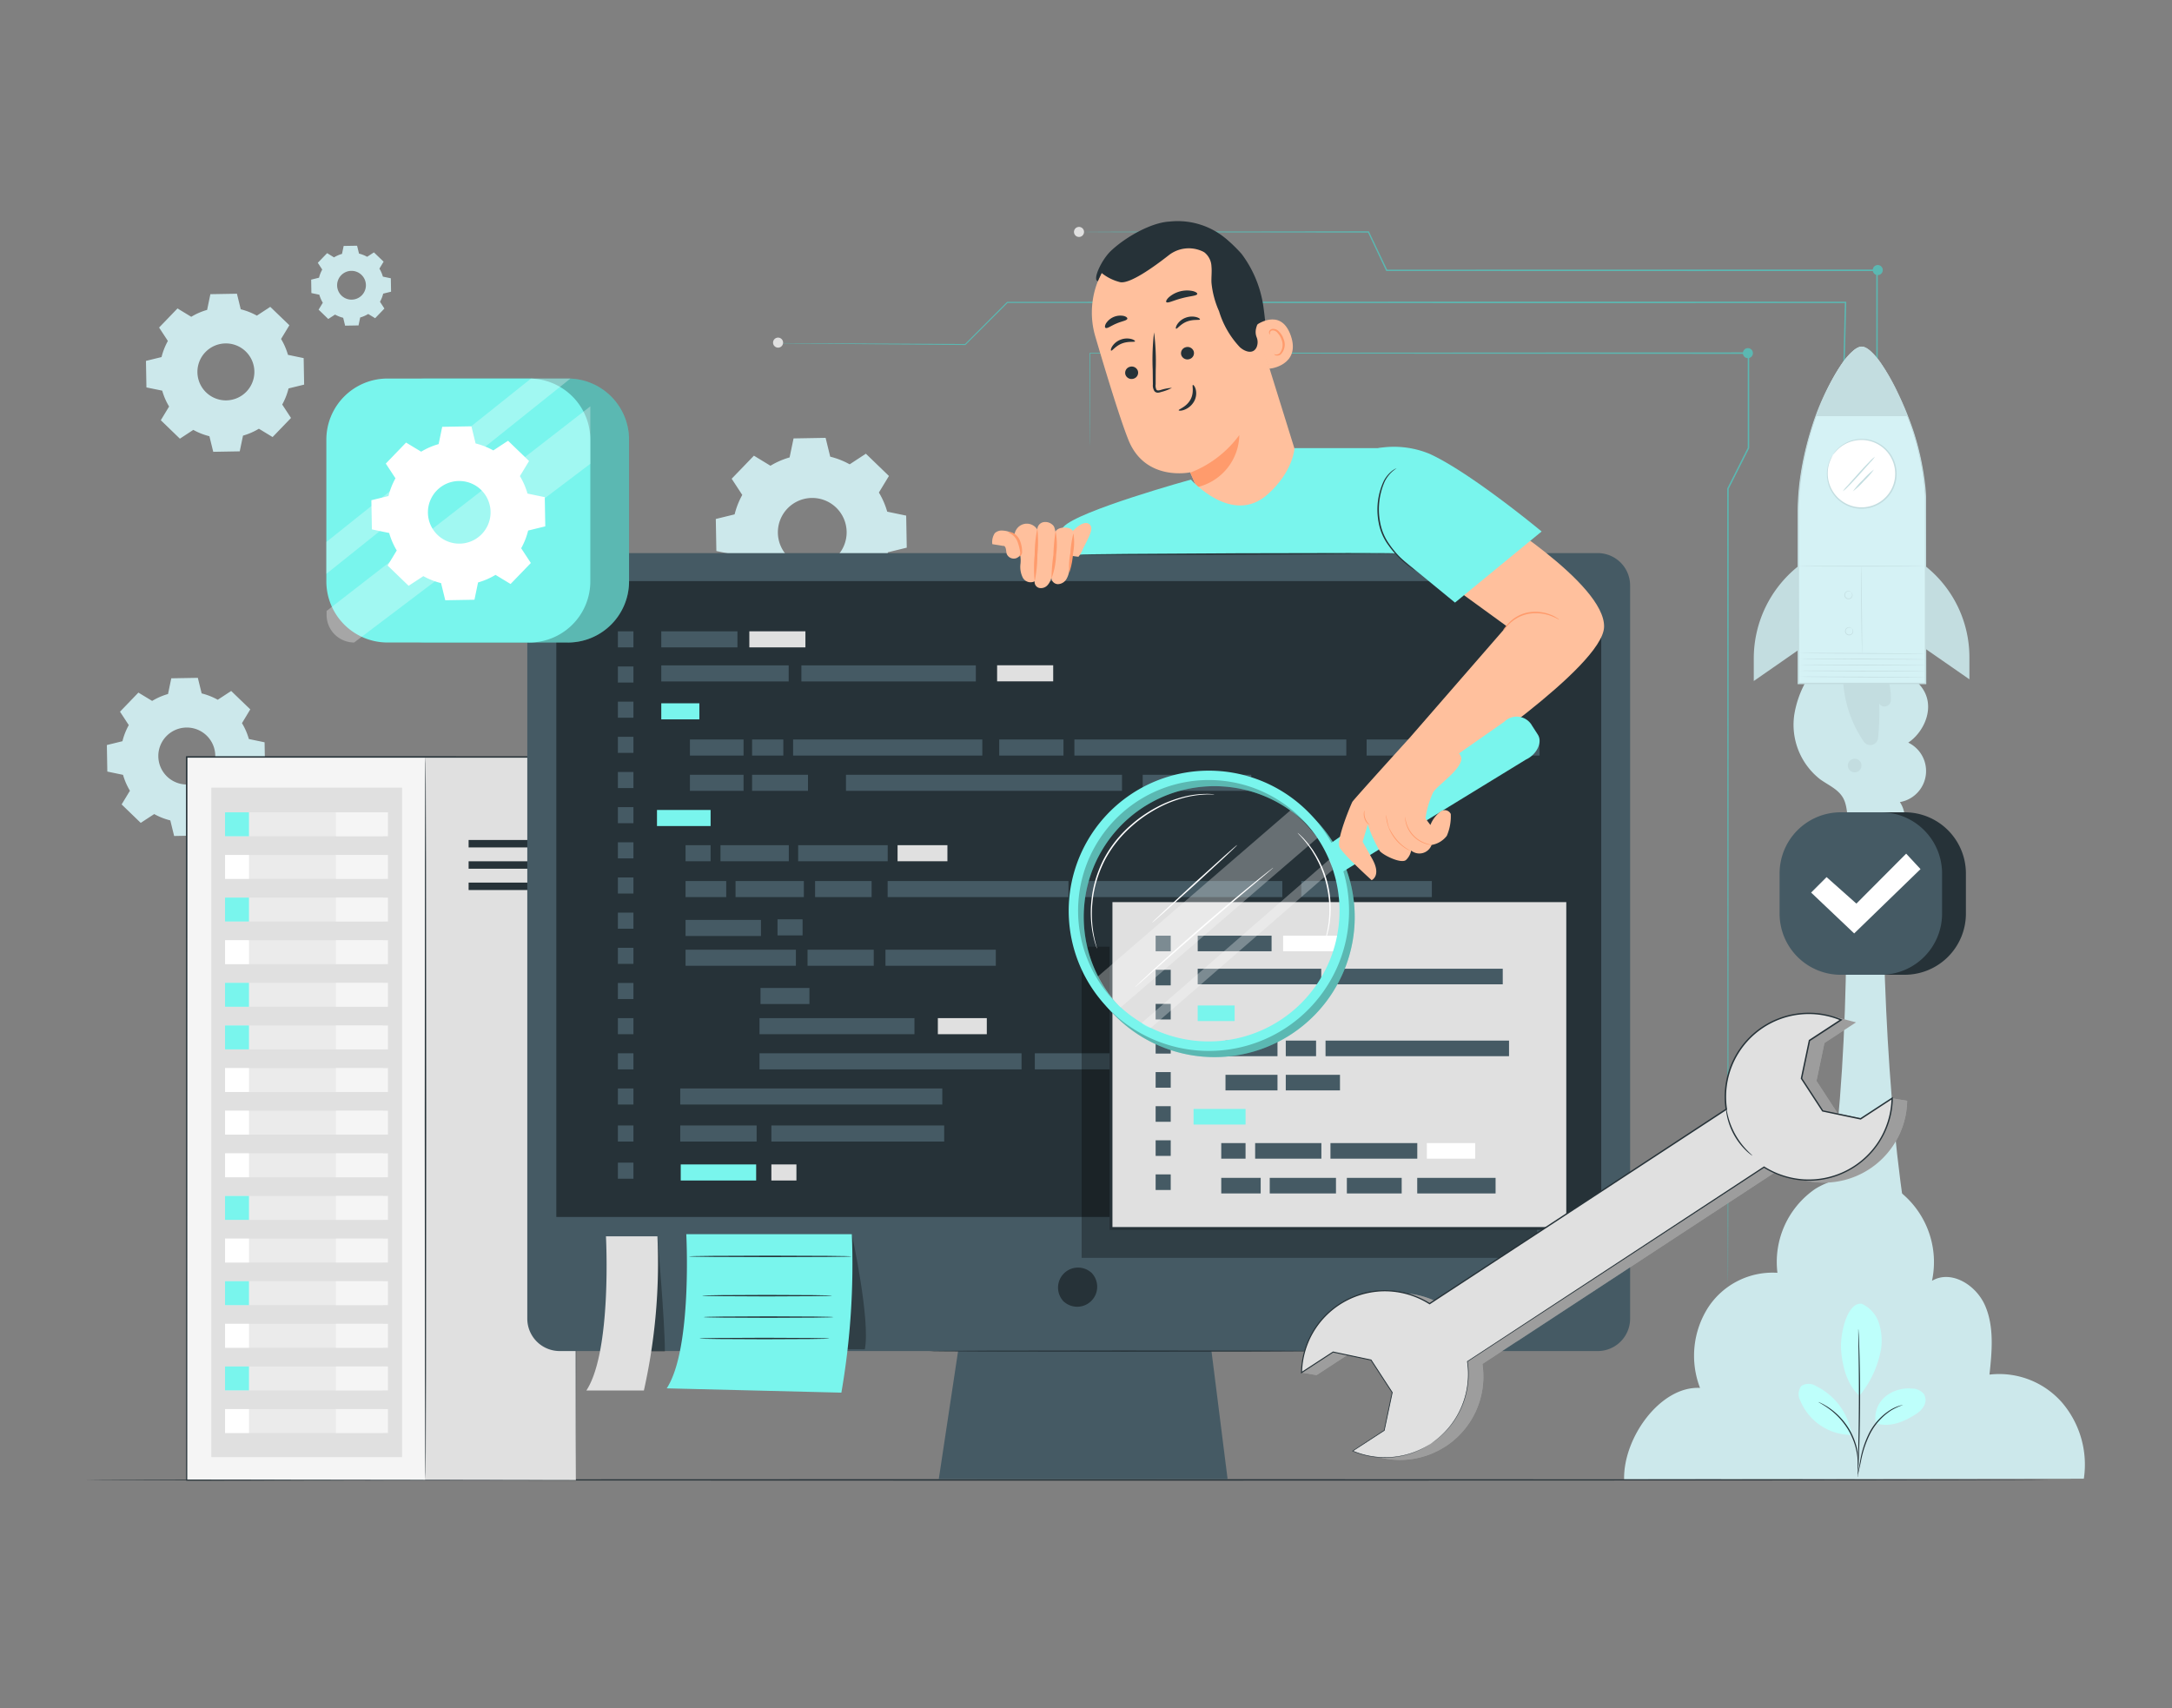 <svg xmlns="http://www.w3.org/2000/svg" xmlns:xlink="http://www.w3.org/1999/xlink" width="295" height="232" viewBox="0 0 295 232">
  <rect x="0" y="0" width="295" height="232" fill="#808080" stroke="none"/>
  <defs>
    <clipPath id="clip-path">
      <rect id="Rectángulo_38211" data-name="Rectángulo 38211" width="271.631" height="171.036" fill="none"/>
    </clipPath>
    <clipPath id="clip-path-3">
      <rect id="Rectángulo_38172" data-name="Rectángulo 38172" width="61.995" height="42.271" fill="none"/>
    </clipPath>
    <clipPath id="clip-path-4">
      <rect id="Rectángulo_38201" data-name="Rectángulo 38201" width="21.748" height="15.637" fill="none"/>
    </clipPath>
    <clipPath id="clip-path-5">
      <rect id="Rectángulo_38202" data-name="Rectángulo 38202" width="2.92" height="15.637" fill="none"/>
    </clipPath>
    <clipPath id="clip-path-6">
      <rect id="Rectángulo_38203" data-name="Rectángulo 38203" width="38.084" height="38.105" fill="none"/>
    </clipPath>
    <clipPath id="clip-path-7">
      <rect id="Rectángulo_38204" data-name="Rectángulo 38204" width="29.817" height="26.77" fill="none"/>
    </clipPath>
    <clipPath id="clip-path-8">
      <rect id="Rectángulo_38205" data-name="Rectángulo 38205" width="25.945" height="22.885" fill="none"/>
    </clipPath>
    <clipPath id="clip-path-9">
      <rect id="Rectángulo_38206" data-name="Rectángulo 38206" width="82.26" height="60.585" fill="none"/>
    </clipPath>
    <clipPath id="clip-path-10">
      <rect id="Rectángulo_38207" data-name="Rectángulo 38207" width="35.854" height="35.854" fill="none"/>
    </clipPath>
    <clipPath id="clip-path-11">
      <rect id="Rectángulo_38208" data-name="Rectángulo 38208" width="33.149" height="26.528" fill="none"/>
    </clipPath>
    <clipPath id="clip-path-12">
      <rect id="Rectángulo_38209" data-name="Rectángulo 38209" width="35.823" height="32.076" fill="none"/>
    </clipPath>
  </defs>
  <g id="Grupo_143608" data-name="Grupo 143608" transform="translate(-969 -2173)">
    <g id="Grupo_143607" data-name="Grupo 143607">
      <g id="Grupo_112885" data-name="Grupo 112885" transform="translate(-1305 11537)">
        <rect id="Rectángulo_38491" data-name="Rectángulo 38491" width="295" height="232" transform="translate(2274 -9364)" fill="none"/>
        <g id="Grupo_112885-2" data-name="Grupo 112885" transform="translate(2285.527 -9333.927)">
          <g id="Grupo_112646" data-name="Grupo 112646" clip-path="url(#clip-path)">
            <g id="Grupo_112645" data-name="Grupo 112645">
              <g id="Grupo_112644" data-name="Grupo 112644" clip-path="url(#clip-path)">
                <path id="Trazado_180573" data-name="Trazado 180573" d="M9.7,76.78a8.8,8.8,0,0,1,2.156-.937l.444-2.134,3.605-.063.519,2.116a8.813,8.813,0,0,1,2.187.861l1.822-1.194,2.594,2.5L21.9,79.8a8.864,8.864,0,0,1,.937,2.156l2.133.444L25.032,86l-2.117.519a8.843,8.843,0,0,1-.86,2.187l1.194,1.822-2.5,2.594-1.863-1.13a8.864,8.864,0,0,1-2.156.937l-.444,2.134-3.6.063-.519-2.117a8.843,8.843,0,0,1-2.187-.86L8.148,93.345,5.554,90.84l1.129-1.862a8.855,8.855,0,0,1-.937-2.157l-2.134-.444-.063-3.605,2.117-.519a8.856,8.856,0,0,1,.86-2.187L5.333,78.244l2.5-2.594Zm1.922,4.8a3.868,3.868,0,1,0,5.469-.1,3.868,3.868,0,0,0-5.469.1" transform="translate(-0.562 -11.652)" fill="#cce8eb"/>
                <path id="Trazado_180574" data-name="Trazado 180574" d="M16.007,14.8a8.8,8.8,0,0,1,2.156-.937l.444-2.134,3.605-.063.519,2.116a8.813,8.813,0,0,1,2.187.861l1.822-1.194,2.594,2.5-1.129,1.863a8.863,8.863,0,0,1,.937,2.156l2.133.444.064,3.6-2.117.519a8.843,8.843,0,0,1-.86,2.187l1.194,1.822-2.5,2.594-1.863-1.13a8.863,8.863,0,0,1-2.156.937l-.444,2.134-3.6.063-.519-2.117a8.843,8.843,0,0,1-2.187-.86l-1.822,1.194-2.594-2.505,1.129-1.862a8.855,8.855,0,0,1-.937-2.157L9.92,24.394l-.064-3.605,2.117-.519a8.856,8.856,0,0,1,.86-2.187L11.64,16.26l2.5-2.594Zm1.922,4.8a3.868,3.868,0,1,0,5.469-.1,3.868,3.868,0,0,0-5.469.1" transform="translate(-1.559 -1.845)" fill="#cce8eb"/>
                <path id="Trazado_180575" data-name="Trazado 180575" d="M109.222,38.712a10.653,10.653,0,0,1,2.6-1.131L112.36,35l4.353-.076.626,2.556a10.666,10.666,0,0,1,2.642,1.039l2.2-1.442,3.132,3.024-1.364,2.249a10.673,10.673,0,0,1,1.131,2.6l2.576.536.077,4.353-2.556.626a10.664,10.664,0,0,1-1.04,2.641l1.442,2.2-3.024,3.132-2.248-1.364a10.694,10.694,0,0,1-2.6,1.131l-.536,2.577-4.353.076-.626-2.556a10.673,10.673,0,0,1-2.641-1.039l-2.2,1.442-3.132-3.024,1.364-2.249a10.659,10.659,0,0,1-1.131-2.6l-2.576-.536-.077-4.353,2.556-.626a10.68,10.68,0,0,1,1.039-2.641l-1.441-2.2,3.023-3.131Zm2.32,5.8a4.67,4.67,0,1,0,6.6-.116,4.67,4.67,0,0,0-6.6.116" transform="translate(-16.106 -5.526)" fill="#cce8eb"/>
                <path id="Trazado_180576" data-name="Trazado 180576" d="M39.614,5.506A4.487,4.487,0,0,1,40.7,5.032l.225-1.078,1.822-.032.263,1.07a4.475,4.475,0,0,1,1.105.435l.921-.6L46.35,6.09l-.571.941a4.471,4.471,0,0,1,.473,1.09l1.079.225.032,1.822-1.07.262a4.468,4.468,0,0,1-.435,1.106l.6.921L45.2,13.768l-.941-.572a4.474,4.474,0,0,1-1.09.474l-.225,1.078-1.822.032-.262-1.07a4.468,4.468,0,0,1-1.106-.435l-.921.6-1.311-1.266.571-.942a4.444,4.444,0,0,1-.473-1.09l-1.078-.224-.032-1.822,1.07-.263a4.447,4.447,0,0,1,.434-1.105l-.6-.922,1.266-1.311Zm.971,2.428a1.955,1.955,0,1,0,2.764-.049,1.955,1.955,0,0,0-2.764.049" transform="translate(-5.776 -0.621)" fill="#cce8eb"/>
                <path id="Trazado_180577" data-name="Trazado 180577" d="M268.879,21.128a.681.681,0,1,1-.682-.682.682.682,0,0,1,.682.682" transform="translate(-42.326 -3.235)" fill="#5bb8b2" fill-rule="evenodd"/>
                <path id="Trazado_180578" data-name="Trazado 180578" d="M289.833,7.723a.682.682,0,1,1-.683-.682.683.683,0,0,1,.683.682" transform="translate(-45.641 -1.114)" fill="#5bb8b2" fill-rule="evenodd"/>
                <path id="Trazado_180579" data-name="Trazado 180579" d="M248.817,147.7s-.007-.187-.01-.551-.005-.909-.01-1.619c0-1.426-.01-3.525-.019-6.232-.008-5.421-.018-13.272-.031-23.006-.008-19.476-.019-46.487-.032-76.643v-.024l.011-.022c.883-1.754,1.832-3.637,2.787-5.532l-.011.045V21.237l.1.1-89.436-.056.046-.046c-.01,4.139-.017,7.316-.022,9.462-.006,1.069-.009,1.881-.012,2.429s-.013.822-.013.822-.008-.277-.012-.822-.007-1.359-.012-2.429c-.005-2.146-.013-5.323-.023-9.462v-.045h.046l89.436-.056h.1v.1c0,4.062,0,8.25,0,12.493v.408l-.011.022-2.787,5.532.011-.046c-.013,30.157-.024,57.167-.032,76.643-.013,9.734-.024,17.585-.031,23.006-.008,2.706-.014,4.806-.019,6.232,0,.71-.008,1.251-.01,1.619s-.01.551-.01.551" transform="translate(-25.651 -3.344)" fill="#5bb8b2"/>
                <path id="Trazado_180580" data-name="Trazado 180580" d="M266.238,67.145s-.011-.2-.02-.586-.021-.966-.036-1.715c-.027-1.51-.066-3.725-.116-6.563-.091-5.687-.221-13.868-.38-23.867V34.4l.005-.014q1.495-3.975,3.139-8.351l-.006.03c0-5.848-.007-12.325-.01-19.168l.1.1L243.828,7l-41.513-.013h-.057l-.024-.051q-1.27-2.684-2.466-5.215l.077.049-28.053-.036-7.82-.024L161.916,1.7c-.465,0-.7-.013-.7-.013s.24-.009.7-.013l2.056-.013,7.82-.024L199.845,1.6h.054l.023.049L202.4,6.858l-.081-.051,41.513-.013,25.083,0h.1v.1c0,6.844-.008,13.32-.011,19.168v.016l-.005.015-3.152,8.346.005-.029c.13,10,.236,18.181.31,23.867.031,2.838.056,5.053.073,6.563.005.75.01,1.324.013,1.716s0,.586,0,.586" transform="translate(-25.507 -0.253)" fill="#5bb8b2"/>
                <path id="Trazado_180581" data-name="Trazado 180581" d="M253.448,73.321s-.013-.22-.025-.649-.029-1.07-.052-1.9c-.04-1.675-.1-4.135-.177-7.294-.144-6.327-.352-15.449-.606-26.647v-.017l.006-.015c1.166-2.729,2.4-5.618,3.685-8.63l-.007.031c.114-4.716.239-9.816.37-15.16l.093.1-43.389.009-70.45-.027.053-.022-5.727,5.717-.02.019h-.028l-19.053-.165-5.094-.054-1.314-.019c-.3-.005-.446-.013-.446-.013s.151-.005.446-.006h1.315l5.094.019,19.053.1-.048.019,5.717-5.727.022-.022h.031l70.45-.027,43.389.009h.1l0,.1c-.136,5.344-.266,10.444-.386,15.16v.016l-.007.015-3.7,8.624.007-.032c.226,11.2.41,20.321.537,26.648.059,3.16.105,5.621.136,7.3.013.833.023,1.47.029,1.9s0,.65,0,.65" transform="translate(-17.604 -2.047)" fill="#5bb8b2"/>
                <path id="Trazado_180582" data-name="Trazado 180582" d="M112.4,19.431a.681.681,0,1,1-.682-.682.682.682,0,0,1,.682.682" transform="translate(-17.568 -2.966)" fill="#e0e0e0" fill-rule="evenodd"/>
                <path id="Trazado_180583" data-name="Trazado 180583" d="M160.955,1.571a.682.682,0,1,1-.682-.682.682.682,0,0,1,.682.682" transform="translate(-25.25 -0.141)" fill="#e0e0e0" fill-rule="evenodd"/>
                <path id="Trazado_180584" data-name="Trazado 180584" d="M292.952,159H278.71c4.17-14.176,5.119-40.766,4.419-58.352h5.239c-.275,17.543.992,43.978,4.583,58.352" transform="translate(-44.097 -15.924)" fill="#cce8eb"/>
                <path id="Trazado_180585" data-name="Trazado 180585" d="M307.728,184.72a11.347,11.347,0,0,0-9.752-3.681c.339-3.142.653-6.47-.582-9.342s-4.637-4.922-7.224-3.4a12.181,12.181,0,0,0-4.079-11.863,10.349,10.349,0,0,0-11.789-.61,12.033,12.033,0,0,0-5.126,11.388,10.457,10.457,0,0,0-9.369,4.645,12.181,12.181,0,0,0-1.144,10.991c-5.333-.285-10.416,6.691-10.311,12.41l62.44-.077a12.979,12.979,0,0,0-3.062-10.462" transform="translate(-39.293 -24.408)" fill="#cce8eb"/>
                <path id="Trazado_180586" data-name="Trazado 180586" d="M280.625,69.619l12.021,4.142c2.654,2.726.872,6.568-1.37,8.047a4.283,4.283,0,0,1-1.138,8.077,3.832,3.832,0,1,1-6.759,3.506c-.507-1.326-.267-2.893-.982-4.119-.672-1.15-2-1.7-3.084-2.477a9.4,9.4,0,0,1-3.521-8.765,13.736,13.736,0,0,1,4.834-8.411" transform="translate(-43.623 -11.015)" fill="#cce8eb"/>
                <path id="Trazado_180587" data-name="Trazado 180587" d="M289.514,72.518a9.616,9.616,0,0,1,.652,3.727.863.863,0,0,1-1.57.467l-.013-.018a35.819,35.819,0,0,1-.153,4.665,1.064,1.064,0,0,1-1.936.5,16.276,16.276,0,0,1-2.727-11.118Z" transform="translate(-44.878 -11.193)" fill="#c3dde0"/>
                <path id="Trazado_180588" data-name="Trazado 180588" d="M275.317,55.635l-.065.051a16.016,16.016,0,0,0-5.978,12.495l0,3.046,6.046-4.2Z" transform="translate(-42.604 -8.802)" fill="#c3dde0"/>
                <path id="Trazado_180589" data-name="Trazado 180589" d="M296.971,55.625l.065.051a15.8,15.8,0,0,1,5.906,12.319l0,3-5.967-4.142Z" transform="translate(-46.986 -8.801)" fill="#c3dde0"/>
                <path id="Trazado_180590" data-name="Trazado 180590" d="M285.075,20.208c1.367,0,3.882,3.534,6.22,9.436a35.172,35.172,0,0,1,2.425,10.89l.011,25.41-6.7,0-3.881,0-6.7,0-.01-23.058a35.373,35.373,0,0,1,.63-6.715,42.224,42.224,0,0,1,1.784-6.529c2.19-5.932,4.844-9.44,6.212-9.441" transform="translate(-43.739 -3.197)" fill="#d5f2f5"/>
                <line id="Línea_165" data-name="Línea 165" x1="17.098" y1="0.093" transform="translate(232.893 58.628)" fill="#d5f2f5"/>
                <path id="Trazado_180591" data-name="Trazado 180591" d="M276.667,69.644c0,.025,3.828.066,8.548.092s8.549.025,8.55,0-3.827-.067-8.549-.092-8.549-.026-8.549,0" transform="translate(-43.774 -11.016)" fill="#c3dde0"/>
                <line id="Línea_166" data-name="Línea 166" x1="17.098" y1="0.093" transform="translate(232.97 59.398)" fill="#d5f2f5"/>
                <path id="Trazado_180592" data-name="Trazado 180592" d="M276.758,70.559c0,.025,3.828.066,8.548.092s8.549.025,8.55,0-3.827-.066-8.549-.092-8.549-.026-8.549,0" transform="translate(-43.788 -11.161)" fill="#c3dde0"/>
                <line id="Línea_167" data-name="Línea 167" x1="17.098" y1="0.093" transform="translate(232.956 60.211)" fill="#d5f2f5"/>
                <path id="Trazado_180593" data-name="Trazado 180593" d="M276.742,71.525c0,.025,3.828.066,8.548.092s8.55.025,8.55,0-3.827-.067-8.549-.092-8.549-.026-8.549,0" transform="translate(-43.786 -11.314)" fill="#c3dde0"/>
                <line id="Línea_168" data-name="Línea 168" x1="17.098" y1="0.093" transform="translate(232.943 61.023)" fill="#d5f2f5"/>
                <path id="Trazado_180594" data-name="Trazado 180594" d="M276.727,72.49c0,.025,3.828.066,8.548.092s8.549.025,8.55,0-3.827-.066-8.549-.092-8.549-.026-8.549,0" transform="translate(-43.783 -11.466)" fill="#c3dde0"/>
                <line id="Línea_169" data-name="Línea 169" x1="17.098" y1="0.093" transform="translate(232.93 61.836)" fill="#d5f2f5"/>
                <path id="Trazado_180595" data-name="Trazado 180595" d="M276.711,73.456c0,.025,3.828.066,8.548.092s8.549.025,8.55,0-3.827-.067-8.549-.092-8.549-.026-8.549,0" transform="translate(-43.781 -11.619)" fill="#c3dde0"/>
                <path id="Trazado_180596" data-name="Trazado 180596" d="M286.66,55.652a.593.593,0,0,0-.019.12c-.013.078-.013.194-.021.343-.011.3-.019.733-.022,1.268-.008,1.069,0,2.546.014,4.177s.041,3.109.063,4.178c.013.526.024.956.032,1.266.005.141.01.256.013.343a.585.585,0,0,0,.011.12.727.727,0,0,0,.007-.12c0-.088,0-.2,0-.345,0-.309,0-.739,0-1.265-.009-1.078-.022-2.551-.036-4.178s-.03-3.1-.041-4.176c0-.528-.005-.956-.007-1.266,0-.149,0-.267,0-.343a.615.615,0,0,0,0-.121" transform="translate(-45.345 -8.805)" fill="#c3dde0"/>
                <path id="Trazado_180597" data-name="Trazado 180597" d="M276.453,55.627c0,.025,3.833.046,8.562.048s8.563-.018,8.563-.043-3.833-.046-8.563-.048-8.562.018-8.562.043" transform="translate(-43.74 -8.794)" fill="#c3dde0"/>
                <path id="Trazado_180598" data-name="Trazado 180598" d="M284.87,65.587s-.029-.04-.105-.075a.545.545,0,0,0-.354-.026.518.518,0,0,0-.381.359.556.556,0,0,0,.826.645.519.519,0,0,0,.256-.458A.548.548,0,0,0,285,65.7c-.053-.067-.1-.088-.1-.084s.029.036.07.1a.556.556,0,0,1,.076.316.459.459,0,0,1-.233.387.477.477,0,0,1-.7-.55.459.459,0,0,1,.319-.321.561.561,0,0,1,.324,0c.076.023.114.049.118.042" transform="translate(-44.935 -10.358)" fill="#c3dde0"/>
                <path id="Trazado_180599" data-name="Trazado 180599" d="M284.759,59.752s-.029-.04-.105-.075a.545.545,0,0,0-.354-.026.518.518,0,0,0-.381.359.556.556,0,0,0,.826.645A.519.519,0,0,0,285,60.2a.548.548,0,0,0-.111-.337c-.053-.066-.1-.088-.1-.084s.029.036.07.1a.557.557,0,0,1,.076.316.459.459,0,0,1-.233.387.477.477,0,0,1-.7-.55.459.459,0,0,1,.319-.321.561.561,0,0,1,.324,0c.076.023.114.049.118.042" transform="translate(-44.917 -9.435)" fill="#c3dde0"/>
                <path id="Trazado_180600" data-name="Trazado 180600" d="M285.884,86.849a.925.925,0,1,1-.059-.035" transform="translate(-45.009 -13.72)" fill="#c3dde0"/>
                <path id="Trazado_180601" data-name="Trazado 180601" d="M281.906,37.26a4.663,4.663,0,1,0,6.464-1.3,4.664,4.664,0,0,0-6.464,1.3" transform="translate(-44.479 -5.566)" fill="#fff"/>
                <path id="Trazado_180602" data-name="Trazado 180602" d="M281.9,37.247a8.959,8.959,0,0,1,.778-.838,4.642,4.642,0,0,1,2.812-1.159,4.58,4.58,0,0,1,3.966,1.863,4.579,4.579,0,0,1,.883,2.5,4.548,4.548,0,0,1-2.984,4.494,4.589,4.589,0,0,1-2.647.157,4.618,4.618,0,0,1-3.279-5.974,9.141,9.141,0,0,1,.471-1.042,1.6,1.6,0,0,0-.169.246,2.065,2.065,0,0,0-.178.316,3.235,3.235,0,0,0-.2.455,4.7,4.7,0,0,0,1.12,4.963,4.749,4.749,0,0,0,2.189,1.218,4.74,4.74,0,0,0,2.759-.152,4.728,4.728,0,0,0,3.114-4.69A4.745,4.745,0,0,0,289.6,37a4.752,4.752,0,0,0-1.971-1.544,4.7,4.7,0,0,0-5.009.892,3.364,3.364,0,0,0-.342.359,2.1,2.1,0,0,0-.222.286,1.629,1.629,0,0,0-.161.252" transform="translate(-44.469 -5.553)" fill="#c3dde0"/>
                <path id="Trazado_180603" data-name="Trazado 180603" d="M285.529,20.208c1.367,0,3.882,3.534,6.22,9.436l-12.431.006c2.19-5.932,4.844-9.44,6.212-9.441" transform="translate(-44.193 -3.197)" fill="#c3dde0"/>
                <path id="Trazado_180604" data-name="Trazado 180604" d="M285.058,20.208s-.081.006-.241.028a2.185,2.185,0,0,0-.641.306,8.381,8.381,0,0,0-1.852,2.012,34.3,34.3,0,0,0-4.253,9.208,41.865,41.865,0,0,0-1.477,6.936,35.827,35.827,0,0,0-.245,3.969q0,2.052,0,4.229c0,5.8,0,12.226,0,19.055v.1h.1l8.635,0,8.637,0h.1v-.1c-.007-6.832-.014-13.26-.02-19.06q0-2.174-.007-4.227,0-1.027,0-2.019c-.015-.668-.082-1.317-.156-1.954a37.492,37.492,0,0,0-1.523-6.926,45.408,45.408,0,0,0-2.195-5.379,28.923,28.923,0,0,0-2.152-3.791,8.593,8.593,0,0,0-1.823-2.038,3.663,3.663,0,0,0-.357-.21,2.047,2.047,0,0,0-.28-.1c-.16-.022-.241-.028-.241-.028s.081.019.236.045a2.372,2.372,0,0,1,.274.111,4.07,4.07,0,0,1,.347.214,8.808,8.808,0,0,1,1.786,2.048,29.622,29.622,0,0,1,2.117,3.8,45.954,45.954,0,0,1,2.162,5.377,37.52,37.52,0,0,1,1.493,6.9c.072.631.136,1.282.149,1.937s0,1.336,0,2.019q0,2.052,0,4.227c0,5.8,0,12.228,0,19.058l.1-.1-8.637,0-8.635.005.1.1c-.007-6.829-.014-13.255-.02-19.055q0-2.174-.005-4.227a35.813,35.813,0,0,1,.233-3.953A42.151,42.151,0,0,1,278.2,31.8a34.8,34.8,0,0,1,4.185-9.2,8.508,8.508,0,0,1,1.815-2.022,2.254,2.254,0,0,1,.623-.32c.156-.027.237-.045.237-.045" transform="translate(-43.722 -3.197)" fill="#c3dde0"/>
                <path id="Trazado_180605" data-name="Trazado 180605" d="M283.64,42.663a3.843,3.843,0,0,0,.7-.624c.413-.408.96-.993,1.552-1.651L287.4,38.7a4.931,4.931,0,0,0,.6-.722,3.841,3.841,0,0,0-.7.624c-.413.408-.96.994-1.552,1.651l-1.506,1.688a4.933,4.933,0,0,0-.6.722" transform="translate(-44.877 -6.009)" fill="#c3dde0"/>
                <path id="Trazado_180606" data-name="Trazado 180606" d="M285.269,42.995a10.45,10.45,0,0,0,1.5-1.409,10.487,10.487,0,0,0,1.354-1.55,10.533,10.533,0,0,0-1.5,1.409,10.528,10.528,0,0,0-1.353,1.55" transform="translate(-45.134 -6.334)" fill="#c3dde0"/>
                <path id="Trazado_180607" data-name="Trazado 180607" d="M266.831,203.043c0,.056-59.737.1-133.41.1-73.7,0-133.422-.045-133.422-.1s59.724-.1,133.422-.1c73.673,0,133.41.045,133.41.1" transform="translate(0 -32.109)" fill="#263238"/>
                <path id="Trazado_180608" data-name="Trazado 180608" d="M291.044,117.411h-5.453a8.308,8.308,0,0,1-8.308-8.308v-5.453a8.308,8.308,0,0,1,8.308-8.308h5.453a8.308,8.308,0,0,1,8.308,8.308V109.1a8.308,8.308,0,0,1-8.308,8.308" transform="translate(-43.871 -15.085)" fill="#263238"/>
                <path id="Trazado_180609" data-name="Trazado 180609" d="M287.2,117.411h-5.453a8.308,8.308,0,0,1-8.308-8.308v-5.453a8.308,8.308,0,0,1,8.308-8.308H287.2a8.308,8.308,0,0,1,8.308,8.308V109.1a8.308,8.308,0,0,1-8.308,8.308" transform="translate(-43.263 -15.085)" fill="#455a64"/>
                <path id="Trazado_180610" data-name="Trazado 180610" d="M278.526,107.3l2.1-2.1,4.049,3.6,6.761-6.786,1.949,2.1-9.01,8.736Z" transform="translate(-44.068 -16.141)" fill="#fff"/>
                <path id="Trazado_180611" data-name="Trazado 180611" d="M286.211,174.661a4.406,4.406,0,0,1,2.283,2.586,7.781,7.781,0,0,1,.3,3.5,13.733,13.733,0,0,1-2.939,6.384c-1.914-1.671-2.354-4.584-2.485-6.077-.206-2.359.853-6.747,2.838-6.4" transform="translate(-44.831 -27.631)" fill="#befffb"/>
                <path id="Trazado_180612" data-name="Trazado 180612" d="M288.956,193.046a3.759,3.759,0,0,1,1.214-3.573,4.993,4.993,0,0,1,3.681-1.15,2.105,2.105,0,0,1,1.615.726,1.608,1.608,0,0,1,.025,1.629,3.267,3.267,0,0,1-1.206,1.188c-1.658,1.04-3.454,1.743-5.329,1.18" transform="translate(-45.704 -29.794)" fill="#befffb"/>
                <path id="Trazado_180613" data-name="Trazado 180613" d="M286.055,200.437a2.673,2.673,0,0,1,.068-.466c.061-.328.138-.753.231-1.263a13.175,13.175,0,0,1,1.3-4.032,8.07,8.07,0,0,1,2.893-3.075,5.5,5.5,0,0,1,1.18-.522,3.251,3.251,0,0,1,.34-.087.375.375,0,0,1,.121-.017,8.592,8.592,0,0,0-1.581.726,8.328,8.328,0,0,0-2.809,3.056,14.207,14.207,0,0,0-1.333,3.975c-.115.529-.21.958-.283,1.253a2.52,2.52,0,0,1-.131.453" transform="translate(-45.259 -30.216)" fill="#263238"/>
                <path id="Trazado_180614" data-name="Trazado 180614" d="M286.123,178.719a.957.957,0,0,1,.024.2c.008.152.02.346.035.586.027.509.057,1.246.087,2.156.059,1.821.105,4.339.093,7.119s-.081,5.3-.156,7.119c-.037.911-.073,1.647-.1,2.156-.017.24-.029.434-.04.585a.911.911,0,0,1-.025.2.984.984,0,0,1-.008-.2c0-.151.005-.346.008-.586.013-.531.03-1.263.052-2.157.045-1.821.094-4.336.107-7.116s-.016-5.295-.045-7.116c-.014-.894-.026-1.626-.035-2.157,0-.24,0-.434,0-.586a.937.937,0,0,1,.01-.206" transform="translate(-45.255 -28.277)" fill="#263238"/>
                <path id="Trazado_180615" data-name="Trazado 180615" d="M283.69,194.312a8.791,8.791,0,0,0-4.8-6.44,1.856,1.856,0,0,0-2-.03,1.821,1.821,0,0,0-.151,1.993,7.51,7.51,0,0,0,6.906,4.663" transform="translate(-43.751 -29.675)" fill="#befffb"/>
                <path id="Trazado_180616" data-name="Trazado 180616" d="M279.7,190.493a2.268,2.268,0,0,1,.406.177,4.344,4.344,0,0,1,.46.245c.172.108.38.212.584.366a7.847,7.847,0,0,1,.668.5,8.73,8.73,0,0,1,.711.646,9.769,9.769,0,0,1,1.352,1.737,9.563,9.563,0,0,1,.89,2.014,8.222,8.222,0,0,1,.226.934,7.107,7.107,0,0,1,.114.829,6.455,6.455,0,0,1,.032.689,4.071,4.071,0,0,1-.015.519,2.21,2.21,0,0,1-.05.441c-.037,0,.028-.632-.083-1.637a7.663,7.663,0,0,0-.134-.815,8.612,8.612,0,0,0-.236-.917,10.01,10.01,0,0,0-.886-1.973,10.179,10.179,0,0,0-1.319-1.716,9.27,9.27,0,0,0-.69-.647c-.22-.2-.445-.36-.647-.513-.822-.589-1.4-.852-1.382-.884" transform="translate(-44.254 -30.139)" fill="#263238"/>
                <rect id="Rectángulo_38059" data-name="Rectángulo 38059" width="40.96" height="98.223" transform="translate(25.732 72.735)" fill="#e0e0e0"/>
                <rect id="Rectángulo_38060" data-name="Rectángulo 38060" width="32.381" height="98.223" transform="translate(13.831 72.735)" fill="#f5f5f5"/>
                <path id="Trazado_180617" data-name="Trazado 180617" d="M54.937,184.536c-.056,0-.1-22-.1-49.127s.045-49.132.1-49.132.1,21.993.1,49.132-.045,49.127-.1,49.127" transform="translate(-8.676 -13.651)" fill="#263238"/>
                <rect id="Rectángulo_38061" data-name="Rectángulo 38061" width="9.81" height="1.01" transform="translate(52.12 84.018)" fill="#263238"/>
                <rect id="Rectángulo_38062" data-name="Rectángulo 38062" width="9.81" height="1.01" transform="translate(52.12 86.911)" fill="#263238"/>
                <rect id="Rectángulo_38063" data-name="Rectángulo 38063" width="9.81" height="1.01" transform="translate(52.12 89.805)" fill="#263238"/>
                <rect id="Rectángulo_38064" data-name="Rectángulo 38064" width="25.907" height="90.928" transform="translate(17.177 76.912)" fill="#e0e0e0"/>
                <rect id="Rectángulo_38065" data-name="Rectángulo 38065" width="21.461" height="3.25" transform="translate(19.039 80.261)" fill="#ebebeb"/>
                <rect id="Rectángulo_38066" data-name="Rectángulo 38066" width="3.25" height="3.25" transform="translate(19.039 80.261)" fill="#79f5ed"/>
                <rect id="Rectángulo_38067" data-name="Rectángulo 38067" width="7.067" height="3.25" transform="translate(34.099 80.261)" fill="#f5f5f5"/>
                <rect id="Rectángulo_38068" data-name="Rectángulo 38068" width="21.461" height="3.25" transform="translate(19.039 86.049)" fill="#ebebeb"/>
                <rect id="Rectángulo_38069" data-name="Rectángulo 38069" width="3.25" height="3.25" transform="translate(19.039 86.049)" fill="#fff"/>
                <rect id="Rectángulo_38070" data-name="Rectángulo 38070" width="7.067" height="3.25" transform="translate(34.099 86.049)" fill="#f5f5f5"/>
                <rect id="Rectángulo_38071" data-name="Rectángulo 38071" width="21.461" height="3.25" transform="translate(19.039 91.839)" fill="#ebebeb"/>
                <rect id="Rectángulo_38072" data-name="Rectángulo 38072" width="3.25" height="3.25" transform="translate(19.039 91.839)" fill="#79f5ed"/>
                <rect id="Rectángulo_38073" data-name="Rectángulo 38073" width="7.067" height="3.25" transform="translate(34.099 91.839)" fill="#f5f5f5"/>
                <rect id="Rectángulo_38074" data-name="Rectángulo 38074" width="21.461" height="3.25" transform="translate(19.039 97.629)" fill="#ebebeb"/>
                <rect id="Rectángulo_38075" data-name="Rectángulo 38075" width="3.25" height="3.25" transform="translate(19.039 97.629)" fill="#fff"/>
                <rect id="Rectángulo_38076" data-name="Rectángulo 38076" width="7.067" height="3.25" transform="translate(34.099 97.629)" fill="#f5f5f5"/>
                <rect id="Rectángulo_38077" data-name="Rectángulo 38077" width="21.461" height="3.25" transform="translate(19.039 103.419)" fill="#ebebeb"/>
                <rect id="Rectángulo_38078" data-name="Rectángulo 38078" width="3.25" height="3.25" transform="translate(19.039 103.419)" fill="#79f5ed"/>
                <rect id="Rectángulo_38079" data-name="Rectángulo 38079" width="7.067" height="3.25" transform="translate(34.099 103.419)" fill="#f5f5f5"/>
                <rect id="Rectángulo_38080" data-name="Rectángulo 38080" width="21.461" height="3.25" transform="translate(19.039 109.208)" fill="#ebebeb"/>
                <rect id="Rectángulo_38081" data-name="Rectángulo 38081" width="3.25" height="3.25" transform="translate(19.039 109.208)" fill="#79f5ed"/>
                <rect id="Rectángulo_38082" data-name="Rectángulo 38082" width="7.067" height="3.25" transform="translate(34.099 109.208)" fill="#f5f5f5"/>
                <rect id="Rectángulo_38083" data-name="Rectángulo 38083" width="21.461" height="3.25" transform="translate(19.039 114.997)" fill="#ebebeb"/>
                <rect id="Rectángulo_38084" data-name="Rectángulo 38084" width="3.25" height="3.25" transform="translate(19.039 114.997)" fill="#fff"/>
                <rect id="Rectángulo_38085" data-name="Rectángulo 38085" width="7.067" height="3.25" transform="translate(34.099 114.997)" fill="#f5f5f5"/>
                <rect id="Rectángulo_38086" data-name="Rectángulo 38086" width="21.461" height="3.25" transform="translate(19.039 120.787)" fill="#ebebeb"/>
                <rect id="Rectángulo_38087" data-name="Rectángulo 38087" width="3.25" height="3.25" transform="translate(19.039 120.787)" fill="#fff"/>
                <rect id="Rectángulo_38088" data-name="Rectángulo 38088" width="7.067" height="3.25" transform="translate(34.099 120.787)" fill="#f5f5f5"/>
                <rect id="Rectángulo_38089" data-name="Rectángulo 38089" width="21.461" height="3.25" transform="translate(19.039 126.577)" fill="#ebebeb"/>
                <rect id="Rectángulo_38090" data-name="Rectángulo 38090" width="3.25" height="3.25" transform="translate(19.039 126.577)" fill="#fff"/>
                <rect id="Rectángulo_38091" data-name="Rectángulo 38091" width="7.067" height="3.25" transform="translate(34.099 126.577)" fill="#f5f5f5"/>
                <rect id="Rectángulo_38092" data-name="Rectángulo 38092" width="21.461" height="3.25" transform="translate(19.039 132.367)" fill="#ebebeb"/>
                <rect id="Rectángulo_38093" data-name="Rectángulo 38093" width="3.25" height="3.25" transform="translate(19.039 132.367)" fill="#79f5ed"/>
                <rect id="Rectángulo_38094" data-name="Rectángulo 38094" width="7.067" height="3.25" transform="translate(34.099 132.367)" fill="#f5f5f5"/>
                <rect id="Rectángulo_38095" data-name="Rectángulo 38095" width="21.461" height="3.25" transform="translate(19.039 138.156)" fill="#ebebeb"/>
                <rect id="Rectángulo_38096" data-name="Rectángulo 38096" width="3.25" height="3.25" transform="translate(19.039 138.156)" fill="#fff"/>
                <rect id="Rectángulo_38097" data-name="Rectángulo 38097" width="7.067" height="3.25" transform="translate(34.099 138.156)" fill="#f5f5f5"/>
                <rect id="Rectángulo_38098" data-name="Rectángulo 38098" width="21.461" height="3.25" transform="translate(19.039 143.946)" fill="#ebebeb"/>
                <rect id="Rectángulo_38099" data-name="Rectángulo 38099" width="3.25" height="3.25" transform="translate(19.039 143.946)" fill="#79f5ed"/>
                <rect id="Rectángulo_38100" data-name="Rectángulo 38100" width="7.067" height="3.25" transform="translate(34.099 143.946)" fill="#f5f5f5"/>
                <rect id="Rectángulo_38101" data-name="Rectángulo 38101" width="21.461" height="3.25" transform="translate(19.039 149.735)" fill="#ebebeb"/>
                <rect id="Rectángulo_38102" data-name="Rectángulo 38102" width="3.25" height="3.25" transform="translate(19.039 149.735)" fill="#fff"/>
                <rect id="Rectángulo_38103" data-name="Rectángulo 38103" width="7.067" height="3.25" transform="translate(34.099 149.735)" fill="#f5f5f5"/>
                <rect id="Rectángulo_38104" data-name="Rectángulo 38104" width="21.461" height="3.25" transform="translate(19.039 155.525)" fill="#ebebeb"/>
                <rect id="Rectángulo_38105" data-name="Rectángulo 38105" width="3.25" height="3.25" transform="translate(19.039 155.525)" fill="#79f5ed"/>
                <rect id="Rectángulo_38106" data-name="Rectángulo 38106" width="7.067" height="3.25" transform="translate(34.099 155.525)" fill="#f5f5f5"/>
                <rect id="Rectángulo_38107" data-name="Rectángulo 38107" width="21.461" height="3.25" transform="translate(19.039 161.315)" fill="#ebebeb"/>
                <rect id="Rectángulo_38108" data-name="Rectángulo 38108" width="3.25" height="3.25" transform="translate(19.039 161.315)" fill="#fff"/>
                <rect id="Rectángulo_38109" data-name="Rectángulo 38109" width="7.067" height="3.25" transform="translate(34.099 161.315)" fill="#f5f5f5"/>
                <path id="Trazado_180618" data-name="Trazado 180618" d="M69.273,184.61c0-.875-.04-40.787-.1-98.223l.1.1-52.854.007h-.008l.1-.1c-.009,37.708-.018,72.184-.024,98.223l-.077-.077,52.861.077-52.861.077h-.077v-.077c-.007-26.04-.015-60.516-.024-98.223v-.1h.109l52.854.006h.1v.1c-.019,28.743-.035,53.309-.045,70.692-.031,17.323-.049,27.1-.05,27.531" transform="translate(-2.581 -13.652)" fill="#263238"/>
                <path id="Trazado_180619" data-name="Trazado 180619" d="M216.771,53.518H75.784a4.4,4.4,0,0,0-4.4,4.4V157.5a4.4,4.4,0,0,0,4.4,4.4h54.111l-2.624,17.4H166.5l-2.191-17.4h52.459a4.4,4.4,0,0,0,4.4-4.4V57.919a4.4,4.4,0,0,0-4.4-4.4" transform="translate(-11.294 -8.468)" fill="#455a64"/>
                <path id="Trazado_180620" data-name="Trazado 180620" d="M161.713,169.674a2.716,2.716,0,0,1-3.825,3.825.965.965,0,0,1-.236-.236,2.716,2.716,0,0,1,3.825-3.825.965.965,0,0,1,.236.236" transform="translate(-24.848 -26.713)" fill="#263238"/>
                <path id="Trazado_180621" data-name="Trazado 180621" d="M217.987,144.4H76.067V66.2a8.162,8.162,0,0,1,8.163-8.163H209.824a8.163,8.163,0,0,1,8.163,8.163Z" transform="translate(-12.035 -9.182)" fill="#263238"/>
                <path id="Trazado_180622" data-name="Trazado 180622" d="M189.137,182.259c0,.048-11.819.088-26.395.088s-26.4-.04-26.4-.088,11.817-.088,26.4-.088,26.395.04,26.395.088" transform="translate(-21.572 -28.823)" fill="#263238"/>
                <rect id="Rectángulo_38110" data-name="Rectángulo 38110" width="10.345" height="2.183" transform="translate(78.287 55.674)" fill="#455a64"/>
                <rect id="Rectángulo_38111" data-name="Rectángulo 38111" width="5.172" height="2.183" transform="translate(78.287 65.451)" fill="#79f5ed"/>
                <rect id="Rectángulo_38112" data-name="Rectángulo 38112" width="7.283" height="2.183" transform="translate(82.179 70.368)" fill="#455a64"/>
                <rect id="Rectángulo_38113" data-name="Rectángulo 38113" width="4.243" height="2.183" transform="translate(90.62 70.368)" fill="#455a64"/>
                <rect id="Rectángulo_38114" data-name="Rectángulo 38114" width="8.728" height="2.183" transform="translate(124.186 70.368)" fill="#455a64"/>
                <rect id="Rectángulo_38115" data-name="Rectángulo 38115" width="14.745" height="2.183" transform="translate(143.675 75.161)" fill="#455a64"/>
                <rect id="Rectángulo_38116" data-name="Rectángulo 38116" width="7.08" height="2.183" transform="translate(174.085 70.368)" fill="#455a64"/>
                <rect id="Rectángulo_38117" data-name="Rectángulo 38117" width="14.236" height="2.183" transform="translate(183.337 70.368)" fill="#455a64"/>
                <rect id="Rectángulo_38118" data-name="Rectángulo 38118" width="7.283" height="2.183" transform="translate(82.179 75.161)" fill="#455a64"/>
                <rect id="Rectángulo_38119" data-name="Rectángulo 38119" width="7.283" height="2.183" transform="translate(77.704 79.941)" fill="#79f5ed"/>
                <rect id="Rectángulo_38120" data-name="Rectángulo 38120" width="3.402" height="2.183" transform="translate(81.585 84.723)" fill="#455a64"/>
                <rect id="Rectángulo_38121" data-name="Rectángulo 38121" width="3.402" height="2.183" transform="translate(94.076 94.794)" fill="#455a64"/>
                <rect id="Rectángulo_38122" data-name="Rectángulo 38122" width="6.648" height="2.183" transform="translate(140.884 112.991)" fill="#455a64"/>
                <rect id="Rectángulo_38123" data-name="Rectángulo 38123" width="16.288" height="2.183" transform="translate(168.388 112.991)" fill="#455a64"/>
                <rect id="Rectángulo_38124" data-name="Rectángulo 38124" width="6.648" height="2.183" transform="translate(115.852 108.214)" fill="#e0e0e0"/>
                <rect id="Rectángulo_38125" data-name="Rectángulo 38125" width="6.648" height="2.183" transform="translate(91.762 104.115)" fill="#455a64"/>
                <rect id="Rectángulo_38126" data-name="Rectángulo 38126" width="10.483" height="2.183" transform="translate(129.022 112.991)" fill="#455a64"/>
                <rect id="Rectángulo_38127" data-name="Rectángulo 38127" width="5.522" height="2.183" transform="translate(81.584 89.593)" fill="#455a64"/>
                <rect id="Rectángulo_38128" data-name="Rectángulo 38128" width="10.243" height="2.183" transform="translate(81.585 94.876)" fill="#455a64"/>
                <rect id="Rectángulo_38129" data-name="Rectángulo 38129" width="14.986" height="2.183" transform="translate(81.585 98.921)" fill="#455a64"/>
                <rect id="Rectángulo_38130" data-name="Rectángulo 38130" width="14.986" height="2.183" transform="translate(108.737 98.921)" fill="#455a64"/>
                <rect id="Rectángulo_38131" data-name="Rectángulo 38131" width="21.043" height="2.183" transform="translate(91.63 108.214)" fill="#455a64"/>
                <rect id="Rectángulo_38132" data-name="Rectángulo 38132" width="35.591" height="2.183" transform="translate(91.63 112.991)" fill="#455a64"/>
                <rect id="Rectángulo_38133" data-name="Rectángulo 38133" width="35.591" height="2.183" transform="translate(80.862 117.767)" fill="#455a64"/>
                <rect id="Rectángulo_38134" data-name="Rectángulo 38134" width="8.991" height="2.183" transform="translate(98.153 98.921)" fill="#455a64"/>
                <rect id="Rectángulo_38135" data-name="Rectángulo 38135" width="9.277" height="2.183" transform="translate(86.33 84.723)" fill="#455a64"/>
                <rect id="Rectángulo_38136" data-name="Rectángulo 38136" width="9.277" height="2.183" transform="translate(88.374 89.593)" fill="#455a64"/>
                <rect id="Rectángulo_38137" data-name="Rectángulo 38137" width="24.564" height="2.183" transform="translate(109.03 89.593)" fill="#455a64"/>
                <rect id="Rectángulo_38138" data-name="Rectángulo 38138" width="28.371" height="2.183" transform="translate(134.263 89.593)" fill="#455a64"/>
                <rect id="Rectángulo_38139" data-name="Rectángulo 38139" width="7.678" height="2.183" transform="translate(99.177 89.593)" fill="#455a64"/>
                <rect id="Rectángulo_38140" data-name="Rectángulo 38140" width="12.161" height="2.183" transform="translate(96.879 84.723)" fill="#455a64"/>
                <rect id="Rectángulo_38141" data-name="Rectángulo 38141" width="6.77" height="2.183" transform="translate(110.381 84.723)" fill="#e0e0e0"/>
                <rect id="Rectángulo_38142" data-name="Rectángulo 38142" width="7.593" height="2.183" transform="translate(90.62 75.161)" fill="#455a64"/>
                <rect id="Rectángulo_38143" data-name="Rectángulo 38143" width="37.49" height="2.183" transform="translate(103.372 75.161)" fill="#455a64"/>
                <rect id="Rectángulo_38144" data-name="Rectángulo 38144" width="17.727" height="2.183" transform="translate(165.221 89.593)" fill="#455a64"/>
                <rect id="Rectángulo_38145" data-name="Rectángulo 38145" width="17.727" height="2.183" transform="translate(149.259 112.991)" fill="#455a64"/>
                <rect id="Rectángulo_38146" data-name="Rectángulo 38146" width="36.931" height="2.183" transform="translate(134.396 70.368)" fill="#455a64"/>
                <rect id="Rectángulo_38147" data-name="Rectángulo 38147" width="25.7" height="2.183" transform="translate(96.19 70.368)" fill="#455a64"/>
                <rect id="Rectángulo_38148" data-name="Rectángulo 38148" width="17.303" height="2.183" transform="translate(78.287 60.302)" fill="#455a64"/>
                <rect id="Rectángulo_38149" data-name="Rectángulo 38149" width="23.693" height="2.183" transform="translate(97.317 60.302)" fill="#455a64"/>
                <rect id="Rectángulo_38150" data-name="Rectángulo 38150" width="7.617" height="2.183" transform="translate(90.247 55.674)" fill="#e0e0e0"/>
                <rect id="Rectángulo_38151" data-name="Rectángulo 38151" width="2.114" height="2.183" transform="translate(72.393 55.674)" fill="#455a64"/>
                <rect id="Rectángulo_38152" data-name="Rectángulo 38152" width="2.114" height="2.183" transform="translate(72.393 60.451)" fill="#455a64"/>
                <rect id="Rectángulo_38153" data-name="Rectángulo 38153" width="2.114" height="2.183" transform="translate(72.393 65.227)" fill="#455a64"/>
                <rect id="Rectángulo_38154" data-name="Rectángulo 38154" width="2.114" height="2.183" transform="translate(72.393 70.003)" fill="#455a64"/>
                <rect id="Rectángulo_38155" data-name="Rectángulo 38155" width="2.114" height="2.183" transform="translate(72.393 74.78)" fill="#455a64"/>
                <rect id="Rectángulo_38156" data-name="Rectángulo 38156" width="2.114" height="2.183" transform="translate(72.393 79.556)" fill="#455a64"/>
                <rect id="Rectángulo_38157" data-name="Rectángulo 38157" width="2.114" height="2.183" transform="translate(72.393 84.332)" fill="#455a64"/>
                <rect id="Rectángulo_38158" data-name="Rectángulo 38158" width="2.114" height="2.183" transform="translate(72.393 89.108)" fill="#455a64"/>
                <rect id="Rectángulo_38159" data-name="Rectángulo 38159" width="2.114" height="2.183" transform="translate(72.393 93.885)" fill="#455a64"/>
                <rect id="Rectángulo_38160" data-name="Rectángulo 38160" width="3.402" height="2.183" transform="translate(93.241 128.085)" fill="#e0e0e0"/>
                <rect id="Rectángulo_38161" data-name="Rectángulo 38161" width="10.243" height="2.183" transform="translate(80.93 128.085)" fill="#79f5ed"/>
                <rect id="Rectángulo_38162" data-name="Rectángulo 38162" width="2.114" height="2.183" transform="translate(72.393 127.843)" fill="#455a64"/>
                <rect id="Rectángulo_38163" data-name="Rectángulo 38163" width="2.114" height="2.183" transform="translate(72.393 98.662)" fill="#455a64"/>
                <rect id="Rectángulo_38164" data-name="Rectángulo 38164" width="2.114" height="2.183" transform="translate(72.393 103.438)" fill="#455a64"/>
                <rect id="Rectángulo_38165" data-name="Rectángulo 38165" width="2.114" height="2.183" transform="translate(72.393 108.214)" fill="#455a64"/>
                <rect id="Rectángulo_38166" data-name="Rectángulo 38166" width="2.114" height="2.183" transform="translate(72.393 112.991)" fill="#455a64"/>
                <rect id="Rectángulo_38167" data-name="Rectángulo 38167" width="2.114" height="2.183" transform="translate(72.393 117.767)" fill="#455a64"/>
                <rect id="Rectángulo_38168" data-name="Rectángulo 38168" width="10.376" height="2.183" transform="translate(80.863 122.793)" fill="#455a64"/>
                <rect id="Rectángulo_38169" data-name="Rectángulo 38169" width="23.471" height="2.183" transform="translate(93.241 122.793)" fill="#455a64"/>
                <rect id="Rectángulo_38170" data-name="Rectángulo 38170" width="2.114" height="2.183" transform="translate(72.393 122.793)" fill="#455a64"/>
                <rect id="Rectángulo_38171" data-name="Rectángulo 38171" width="7.617" height="2.183" transform="translate(123.9 60.288)" fill="#e0e0e0"/>
                <g id="Grupo_112616" data-name="Grupo 112616" transform="translate(135.375 98.506)" opacity="0.3">
                  <g id="Grupo_112615" data-name="Grupo 112615">
                    <g id="Grupo_112614" data-name="Grupo 112614" clip-path="url(#clip-path-3)">
                      <path id="Trazado_180623" data-name="Trazado 180623" d="M166.024,117.021h-5.2v42.271h61.995L221.2,118.049Z" transform="translate(-160.819 -117.021)"/>
                    </g>
                  </g>
                </g>
                <rect id="Rectángulo_38173" data-name="Rectángulo 38173" width="62.033" height="44.523" transform="translate(139.369 92.259)" fill="#e0e0e0"/>
                <path id="Trazado_180624" data-name="Trazado 180624" d="M227.756,154.282H165.332V109.367h62.424Zm-62.033-.391h61.641V109.759H165.723Z" transform="translate(-26.159 -17.304)" fill="#263238"/>
                <rect id="Rectángulo_38174" data-name="Rectángulo 38174" width="10.032" height="2.117" transform="translate(151.145 97.015)" fill="#455a64"/>
                <rect id="Rectángulo_38175" data-name="Rectángulo 38175" width="5.016" height="2.117" transform="translate(151.144 106.496)" fill="#79f5ed"/>
                <rect id="Rectángulo_38176" data-name="Rectángulo 38176" width="7.063" height="2.117" transform="translate(154.919 111.265)" fill="#455a64"/>
                <rect id="Rectángulo_38177" data-name="Rectángulo 38177" width="4.115" height="2.117" transform="translate(163.106 111.265)" fill="#455a64"/>
                <rect id="Rectángulo_38178" data-name="Rectángulo 38178" width="7.063" height="2.117" transform="translate(154.919 115.913)" fill="#455a64"/>
                <rect id="Rectángulo_38179" data-name="Rectángulo 38179" width="7.063" height="2.117" transform="translate(150.58 120.549)" fill="#79f5ed"/>
                <rect id="Rectángulo_38180" data-name="Rectángulo 38180" width="3.3" height="2.117" transform="translate(154.343 125.186)" fill="#455a64"/>
                <rect id="Rectángulo_38181" data-name="Rectángulo 38181" width="5.355" height="2.117" transform="translate(154.343 129.908)" fill="#455a64"/>
                <rect id="Rectángulo_38182" data-name="Rectángulo 38182" width="8.996" height="2.117" transform="translate(158.946 125.186)" fill="#455a64"/>
                <rect id="Rectángulo_38183" data-name="Rectángulo 38183" width="8.996" height="2.117" transform="translate(160.928 129.909)" fill="#455a64"/>
                <rect id="Rectángulo_38184" data-name="Rectángulo 38184" width="10.642" height="2.117" transform="translate(180.96 129.909)" fill="#455a64"/>
                <rect id="Rectángulo_38185" data-name="Rectángulo 38185" width="7.446" height="2.117" transform="translate(171.403 129.909)" fill="#455a64"/>
                <rect id="Rectángulo_38186" data-name="Rectángulo 38186" width="11.793" height="2.117" transform="translate(169.175 125.186)" fill="#455a64"/>
                <rect id="Rectángulo_38187" data-name="Rectángulo 38187" width="6.565" height="2.117" transform="translate(182.269 125.186)" fill="#fff"/>
                <rect id="Rectángulo_38188" data-name="Rectángulo 38188" width="7.363" height="2.117" transform="translate(163.106 115.913)" fill="#455a64"/>
                <rect id="Rectángulo_38189" data-name="Rectángulo 38189" width="24.923" height="2.117" transform="translate(168.507 111.265)" fill="#455a64"/>
                <rect id="Rectángulo_38190" data-name="Rectángulo 38190" width="16.78" height="2.117" transform="translate(151.144 101.504)" fill="#455a64"/>
                <rect id="Rectángulo_38191" data-name="Rectángulo 38191" width="22.976" height="2.117" transform="translate(169.6 101.504)" fill="#455a64"/>
                <rect id="Rectángulo_38192" data-name="Rectángulo 38192" width="7.387" height="2.117" transform="translate(162.744 97.015)" fill="#fff"/>
                <rect id="Rectángulo_38193" data-name="Rectángulo 38193" width="2.05" height="2.117" transform="translate(145.43 97.015)" fill="#455a64"/>
                <rect id="Rectángulo_38194" data-name="Rectángulo 38194" width="2.05" height="2.117" transform="translate(145.43 101.648)" fill="#455a64"/>
                <rect id="Rectángulo_38195" data-name="Rectángulo 38195" width="2.05" height="2.117" transform="translate(145.43 106.279)" fill="#455a64"/>
                <rect id="Rectángulo_38196" data-name="Rectángulo 38196" width="2.05" height="2.117" transform="translate(145.43 110.911)" fill="#455a64"/>
                <rect id="Rectángulo_38197" data-name="Rectángulo 38197" width="2.05" height="2.117" transform="translate(145.43 115.543)" fill="#455a64"/>
                <rect id="Rectángulo_38198" data-name="Rectángulo 38198" width="2.05" height="2.117" transform="translate(145.43 120.175)" fill="#455a64"/>
                <rect id="Rectángulo_38199" data-name="Rectángulo 38199" width="2.05" height="2.117" transform="translate(145.43 124.808)" fill="#455a64"/>
                <rect id="Rectángulo_38200" data-name="Rectángulo 38200" width="2.05" height="2.117" transform="translate(145.43 129.439)" fill="#455a64"/>
                <g id="Grupo_112619" data-name="Grupo 112619" transform="translate(84.337 137.558)" opacity="0.3">
                  <g id="Grupo_112618" data-name="Grupo 112618">
                    <g id="Grupo_112617" data-name="Grupo 112617" clip-path="url(#clip-path-4)">
                      <path id="Trazado_180625" data-name="Trazado 180625" d="M121.787,179.05c.786-3.917-1.764-15.637-1.764-15.637l-19.048,2.42-.786,13.129Z" transform="translate(-100.189 -163.413)"/>
                    </g>
                  </g>
                </g>
                <path id="Trazado_180626" data-name="Trazado 180626" d="M96.538,163.413s.836,15.583-2.657,20.94l23.721.584a102.453,102.453,0,0,0,1.423-21.524Z" transform="translate(-14.854 -25.855)" fill="#79f5ed"/>
                <path id="Trazado_180627" data-name="Trazado 180627" d="M119.529,166.978c0,.056-4.938.1-11.027.1s-11.029-.045-11.029-.1,4.937-.1,11.029-.1,11.027.045,11.027.1" transform="translate(-15.422 -26.403)" fill="#263238"/>
                <path id="Trazado_180628" data-name="Trazado 180628" d="M117.23,173.313c0,.056-3.946.1-8.814.1s-8.814-.045-8.814-.1,3.945-.1,8.814-.1,8.814.045,8.814.1" transform="translate(-15.759 -27.405)" fill="#263238"/>
                <path id="Trazado_180629" data-name="Trazado 180629" d="M117.46,176.771c0,.056-3.946.1-8.814.1s-8.814-.045-8.814-.1,3.945-.1,8.814-.1,8.814.045,8.814.1" transform="translate(-15.795 -27.952)" fill="#263238"/>
                <path id="Trazado_180630" data-name="Trazado 180630" d="M116.8,180.229c0,.057-3.946.1-8.814.1s-8.814-.045-8.814-.1,3.945-.1,8.814-.1,8.814.045,8.814.1" transform="translate(-15.691 -28.5)" fill="#263238"/>
                <g id="Grupo_112622" data-name="Grupo 112622" transform="translate(75.858 137.85)" opacity="0.3">
                  <g id="Grupo_112621" data-name="Grupo 112621">
                    <g id="Grupo_112620" data-name="Grupo 112620" clip-path="url(#clip-path-5)">
                      <path id="Trazado_180631" data-name="Trazado 180631" d="M92.021,163.76s1.014,11.532,1.014,15.637h-2.92Z" transform="translate(-90.116 -163.76)"/>
                    </g>
                  </g>
                </g>
                <path id="Trazado_180632" data-name="Trazado 180632" d="M83.576,163.76s.836,15.583-2.657,20.94l7.809,0a79.344,79.344,0,0,0,1.838-20.938Z" transform="translate(-12.803 -25.91)" fill="#e0e0e0"/>
                <path id="Trazado_180633" data-name="Trazado 180633" d="M213.795,77.465l13.133-15.1L213.7,52.757l10.379-6.108s16.279,9.894,16.07,15.831c-.19,5.408-20.711,19.086-20.711,19.086Z" transform="translate(-33.812 -7.381)" fill="#ffc09d"/>
                <path id="Trazado_180634" data-name="Trazado 180634" d="M194.936,118.562A19.034,19.034,0,1,1,196.2,101.2a18.939,18.939,0,0,1-1.269,17.361m-31.42-19.151a17.753,17.753,0,1,0,8.211-7.105,17.757,17.757,0,0,0-8.211,7.105" transform="translate(-25.258 -14.177)" fill="#5bb8b2"/>
                <g id="Grupo_112625" data-name="Grupo 112625" transform="translate(134.382 75.426)" opacity="0.3">
                  <g id="Grupo_112624" data-name="Grupo 112624">
                    <g id="Grupo_112623" data-name="Grupo 112623" clip-path="url(#clip-path-6)">
                      <path id="Trazado_180635" data-name="Trazado 180635" d="M194.936,118.562A19.034,19.034,0,1,1,196.2,101.2a18.939,18.939,0,0,1-1.269,17.361m-31.42-19.151a17.753,17.753,0,1,0,8.211-7.105,17.757,17.757,0,0,0-8.211,7.105" transform="translate(-159.64 -89.603)" fill="#5bb8b2"/>
                    </g>
                  </g>
                </g>
                <path id="Trazado_180636" data-name="Trazado 180636" d="M194.019,117.569a19.034,19.034,0,1,1,1.269-17.361,18.938,18.938,0,0,1-1.269,17.361M162.6,98.418a17.753,17.753,0,1,0,8.211-7.105,17.757,17.757,0,0,0-8.211,7.105" transform="translate(-25.113 -14.02)" fill="#79f5ed"/>
                <path id="Trazado_180637" data-name="Trazado 180637" d="M228.277,81.191l.747,1.162c.668,1.036-.151,2.705-1.615,3.382l-24.854,15.216-2.318-3.391L224.464,80.6a2.393,2.393,0,0,1,3.812.6" transform="translate(-31.681 -12.643)" fill="#79f5ed"/>
                <path id="Trazado_180638" data-name="Trazado 180638" d="M179.108,92.435a1.84,1.84,0,0,1-.313.009c-.205.008-.507-.025-.894.008a13.63,13.63,0,0,0-3.232.527,16.957,16.957,0,0,0-2.131.766,18.31,18.31,0,0,0-2.288,1.229,17.468,17.468,0,0,0-2.3,1.716,16.708,16.708,0,0,0-2.134,2.218,15.619,15.619,0,0,0-1.667,2.583,16.925,16.925,0,0,0-1.052,2.666,16.163,16.163,0,0,0-.644,4.8,15.454,15.454,0,0,0,.4,3.254c.073.381.177.666.221.866a1.763,1.763,0,0,1,.071.306,1.742,1.742,0,0,1-.109-.294c-.058-.2-.174-.478-.26-.859a14.438,14.438,0,0,1-.465-3.269,15.9,15.9,0,0,1,.608-4.859,16.859,16.859,0,0,1,1.054-2.7,15.6,15.6,0,0,1,1.686-2.621,16.726,16.726,0,0,1,2.162-2.241,17.371,17.371,0,0,1,2.331-1.724,18.155,18.155,0,0,1,2.321-1.226,16.7,16.7,0,0,1,2.159-.749,12.861,12.861,0,0,1,3.269-.467,8.343,8.343,0,0,1,.9.03,1.847,1.847,0,0,1,.311.032" transform="translate(-25.679 -14.614)" fill="#fff"/>
                <path id="Trazado_180639" data-name="Trazado 180639" d="M199.242,113.791c-.046-.015.3-.874.552-2.333q.043-.277.088-.574c.029-.2.035-.41.056-.625.049-.433.041-.9.047-1.386a14.774,14.774,0,0,0-1.444-6.137c-.223-.434-.423-.854-.659-1.218-.114-.185-.215-.37-.33-.535l-.334-.475c-.872-1.2-1.569-1.807-1.535-1.842a3.848,3.848,0,0,1,.483.431,5.732,5.732,0,0,1,.526.548,9.268,9.268,0,0,1,.641.777l.348.472c.12.165.225.35.343.535a13.52,13.52,0,0,1,.685,1.225,14.321,14.321,0,0,1,1.461,6.217,13.4,13.4,0,0,1-.067,1.4c-.024.219-.035.431-.069.632s-.069.393-.1.577a9.151,9.151,0,0,1-.228.982,5.584,5.584,0,0,1-.226.726,3.876,3.876,0,0,1-.24.6" transform="translate(-30.961 -15.611)" fill="#fff"/>
                <path id="Trazado_180640" data-name="Trazado 180640" d="M183.754,100.611c.038.041-2.525,2.442-5.724,5.361s-5.824,5.254-5.863,5.211,2.525-2.442,5.725-5.362,5.824-5.252,5.862-5.211" transform="translate(-27.24 -15.918)" fill="#fff"/>
                <path id="Trazado_180641" data-name="Trazado 180641" d="M188.218,104.282a1.146,1.146,0,0,1-.182.175l-.548.471-2.031,1.711c-1.716,1.442-4.082,3.441-6.67,5.677s-4.91,4.288-6.586,5.777l-1.987,1.761-.545.473a1.153,1.153,0,0,1-.2.155,1.164,1.164,0,0,1,.172-.185l.519-.5c.454-.433,1.118-1.051,1.945-1.81,1.652-1.517,3.959-3.585,6.549-5.824s4.971-4.219,6.712-5.633c.87-.707,1.578-1.274,2.072-1.661l.572-.441a1.207,1.207,0,0,1,.208-.143" transform="translate(-26.813 -16.499)" fill="#fff"/>
                <g id="Grupo_112628" data-name="Grupo 112628" transform="translate(137.595 80)" opacity="0.3">
                  <g id="Grupo_112627" data-name="Grupo 112627">
                    <g id="Grupo_112626" data-name="Grupo 112626" clip-path="url(#clip-path-7)">
                      <path id="Trazado_180642" data-name="Trazado 180642" d="M163.457,117.586l26.137-22.55a18.456,18.456,0,0,1,3.679,3.746l-26.747,23.024a13.639,13.639,0,0,1-3.07-4.22" transform="translate(-163.457 -95.036)" fill="#fff"/>
                    </g>
                  </g>
                </g>
                <g id="Grupo_112631" data-name="Grupo 112631" transform="translate(143.528 86.677)" opacity="0.3">
                  <g id="Grupo_112630" data-name="Grupo 112630">
                    <g id="Grupo_112629" data-name="Grupo 112629" clip-path="url(#clip-path-8)">
                      <path id="Trazado_180643" data-name="Trazado 180643" d="M170.505,125.164l25.472-22.186s.124-.21.472,1.387l-24.71,21.488a3.161,3.161,0,0,1-1.235-.689" transform="translate(-170.505 -102.969)" fill="#fff"/>
                    </g>
                  </g>
                </g>
                <path id="Trazado_180644" data-name="Trazado 180644" d="M212,83.257s-7.666,8.442-7.838,8.758-2.238,5.191-1.727,6.179,4.349,4.456,4.349,4.456,1.37-.593.073-2.91l-1.295-2.317.7-2.338a18.467,18.467,0,0,0,1.634,3.615c.6.65,2.973,1.764,3.569,1.193a2.348,2.348,0,0,0,.686-1.268,1.765,1.765,0,0,0,2.775-.761,3.264,3.264,0,0,0,2.066-1.236,6.617,6.617,0,0,0,.54-2.97.918.918,0,0,0-1.4-.317,4.215,4.215,0,0,0-1.368,1.811l-.671-.894a12.81,12.81,0,0,1,1.022-3.488c.465-.895,3.477-2.844,3.833-4.393.3-1.312-2.326-2.182-3.67-2.109a2.035,2.035,0,0,0-.593.121Z" transform="translate(-32.016 -13.173)" fill="#ffc09d"/>
                <path id="Trazado_180645" data-name="Trazado 180645" d="M213.016,96.066a.8.8,0,0,0,0,.228,3.4,3.4,0,0,0,.1.615,4.005,4.005,0,0,0,2.745,2.845,3.528,3.528,0,0,0,.61.126.79.79,0,0,0,.228.008c0-.021-.322-.045-.814-.21a4.167,4.167,0,0,1-2.693-2.791c-.147-.5-.16-.823-.181-.821" transform="translate(-33.702 -15.199)" fill="#ff9b6c"/>
                <path id="Trazado_180646" data-name="Trazado 180646" d="M209.957,95.761a1.011,1.011,0,0,0,0,.244,2.293,2.293,0,0,0,.029.285c.018.11.031.237.066.375a5.549,5.549,0,0,0,.293.945,5.876,5.876,0,0,0,1.355,2,5.639,5.639,0,0,0,.771.621,3.7,3.7,0,0,0,.324.2,2.148,2.148,0,0,0,.254.132.969.969,0,0,0,.226.093c.01-.02-.306-.166-.758-.49a6.116,6.116,0,0,1-.744-.63,6.884,6.884,0,0,1-.761-.917,8.009,8.009,0,0,1-.648-1.092,4.844,4.844,0,0,1-.234-.876c-.134-.54-.153-.887-.176-.886" transform="translate(-33.218 -15.151)" fill="#ff9b6c"/>
                <path id="Trazado_180647" data-name="Trazado 180647" d="M206.449,95.036a.659.659,0,0,0-.092.318,1.778,1.778,0,0,0,.093.794,1.494,1.494,0,0,0,.429.675c.15.142.265.2.272.188a2.259,2.259,0,0,1-.7-1.975" transform="translate(-32.648 -15.036)" fill="#ff9b6c"/>
                <path id="Trazado_180648" data-name="Trazado 180648" d="M236.439,64.05c-.019.032-.419-.25-1.147-.513a5.94,5.94,0,0,0-2.96-.279,5.065,5.065,0,0,0-2.627,1.349c-.565.529-.845.928-.874.907A1.011,1.011,0,0,1,229,65.22a5.767,5.767,0,0,1,.6-.716,4.894,4.894,0,0,1,2.7-1.447,5.642,5.642,0,0,1,3.045.346,4.81,4.81,0,0,1,.827.434,1.013,1.013,0,0,1,.268.214" transform="translate(-36.205 -9.965)" fill="#ff9b6c"/>
                <path id="Trazado_180649" data-name="Trazado 180649" d="M189.567,19.61a44.589,44.589,0,0,0-.446-7.681,15.571,15.571,0,0,0-2.92-7.043c-.242-.306-2.1-2.28-2.452-2.124-.255.112,1.126,2.065,1.067,2.337a13.213,13.213,0,0,0,.957,7.786,34.777,34.777,0,0,0,3.795,6.726" transform="translate(-29.067 -0.436)" fill="#263238"/>
                <path id="Trazado_180650" data-name="Trazado 180650" d="M183.431,9.947c-1.782-6.19-6.87-10.311-13.007-8.357l-.557.213a11.514,11.514,0,0,0-6.924,14c1.575,5.356,3.384,11.254,4.488,14.027,2.285,5.743,8.4,4.425,8.4,4.425s3.818,8.779,3.818,8.779l12.143-6.226Z" transform="translate(-25.706 -0.174)" fill="#ffc09d"/>
                <path id="Trazado_180651" data-name="Trazado 180651" d="M178.356,39.579a14.932,14.932,0,0,0,6.66-5.1,7.414,7.414,0,0,1-5.785,7.084Z" transform="translate(-28.219 -5.455)" fill="#ff9b6c"/>
                <path id="Trazado_180652" data-name="Trazado 180652" d="M167.89,24.535a.882.882,0,0,0,1.114.526.844.844,0,0,0,.564-1.068.883.883,0,0,0-1.113-.528.845.845,0,0,0-.565,1.07" transform="translate(-26.556 -3.706)" fill="#263238"/>
                <path id="Trazado_180653" data-name="Trazado 180653" d="M165.581,20.536c.143.068.59-.633,1.478-.971s1.707-.144,1.762-.29c.029-.066-.15-.22-.513-.317a2.417,2.417,0,0,0-1.461.1,2.329,2.329,0,0,0-1.125.907c-.193.314-.21.544-.141.572" transform="translate(-26.192 -2.988)" fill="#263238"/>
                <path id="Trazado_180654" data-name="Trazado 180654" d="M176.9,21.377a.882.882,0,0,0,1.114.526.844.844,0,0,0,.564-1.069.884.884,0,0,0-1.113-.527.845.845,0,0,0-.565,1.07" transform="translate(-27.981 -3.206)" fill="#263238"/>
                <path id="Trazado_180655" data-name="Trazado 180655" d="M176.062,17c.144.068.591-.634,1.478-.971s1.708-.144,1.762-.29c.029-.066-.148-.221-.512-.317a2.426,2.426,0,0,0-1.462.1,2.333,2.333,0,0,0-1.125.907c-.191.313-.21.544-.141.572" transform="translate(-27.851 -2.429)" fill="#263238"/>
                <path id="Trazado_180656" data-name="Trazado 180656" d="M174.906,25.438a6.253,6.253,0,0,0-1.54.293c-.236.063-.467.1-.565-.04a1.236,1.236,0,0,1-.106-.729q0-.944.008-1.981a31.764,31.764,0,0,0-.226-5.087,31.771,31.771,0,0,0-.184,5.093c.008.692.016,1.35.024,1.981a1.405,1.405,0,0,0,.224.934.606.606,0,0,0,.5.189,1.669,1.669,0,0,0,.4-.094,6.181,6.181,0,0,0,1.46-.558" transform="translate(-27.26 -2.831)" fill="#263238"/>
                <path id="Trazado_180657" data-name="Trazado 180657" d="M178.414,26.394c-.147.047.22,1.01-.342,2.009s-1.626,1.286-1.583,1.424c.01.066.3.1.738-.056a2.565,2.565,0,0,0,1.342-1.134,2.237,2.237,0,0,0,.225-1.662c-.118-.416-.316-.614-.38-.583" transform="translate(-27.924 -4.176)" fill="#263238"/>
                <path id="Trazado_180658" data-name="Trazado 180658" d="M174.482,12.718c.18.208,1.021-.247,2.11-.52,1.083-.3,2.039-.313,2.094-.583.022-.127-.212-.3-.641-.4a3.777,3.777,0,0,0-3.2.84c-.323.3-.443.563-.361.663" transform="translate(-27.602 -1.762)" fill="#263238"/>
                <path id="Trazado_180659" data-name="Trazado 180659" d="M164.666,16.863c.233.141.764-.3,1.494-.593.721-.317,1.409-.386,1.471-.651.023-.126-.152-.29-.5-.377a2.328,2.328,0,0,0-2.39,1c-.18.306-.185.547-.079.619" transform="translate(-26.042 -2.404)" fill="#263238"/>
                <path id="Trazado_180660" data-name="Trazado 180660" d="M188.758,16.729c.082-.08,3.514-2.694,4.9,1.3s-2.908,4.562-2.954,4.451-1.949-5.749-1.949-5.749" transform="translate(-29.865 -2.502)" fill="#ffc09d"/>
                <path id="Trazado_180661" data-name="Trazado 180661" d="M191.764,20.78c.013-.019.087.024.223.038a.736.736,0,0,0,.524-.171,1.822,1.822,0,0,0,.259-1.821,2.43,2.43,0,0,0-.54-.928.851.851,0,0,0-.709-.353.374.374,0,0,0-.344.333c-.015.13.038.2.019.215s-.109-.037-.134-.213a.469.469,0,0,1,.07-.3.558.558,0,0,1,.349-.236,1.034,1.034,0,0,1,.942.367,2.5,2.5,0,0,1,.628,1.029,1.912,1.912,0,0,1-.416,2.078.788.788,0,0,1-.673.115c-.158-.056-.21-.138-.2-.15" transform="translate(-30.229 -2.74)" fill="#ff9b6c"/>
                <path id="Trazado_180662" data-name="Trazado 180662" d="M163.4,8.116c-.769-.139.467-2.895,1.817-4.155,2.038-1.906,5.488-3.82,7.919-3.94A10.187,10.187,0,0,1,180.9,2.435a16.622,16.622,0,0,1,4.484,7.446,5.042,5.042,0,0,1,.262,2.638c-.26,1.074-1.145,1.994-.685,3.2a1.773,1.773,0,0,1,0,1.364c-.47,1.027-1.613.6-2.274,0a12.237,12.237,0,0,1-2.825-4.882,12.342,12.342,0,0,1-1.033-3.894c-.029-.734.072-1.471,0-2.2a2.54,2.54,0,0,0-.96-1.9,2.58,2.58,0,0,0-.436-.22,4.408,4.408,0,0,0-4.41.611c-1.986,1.559-5.435,4.051-6.7,3.626a6.515,6.515,0,0,1-2.408-1.214Z" transform="translate(-25.816 0)" fill="#263238"/>
                <path id="Trazado_180663" data-name="Trazado 180663" d="M156.257,51.06s-.57-1.614,1.366-3.786,17.311-6.421,17.311-6.421,5.588,6.328,10.421,2.008c3.52-3.145,3.646-6.286,3.646-6.286h13.906l1.737,14.288L199.1,50.9Z" transform="translate(-24.71 -5.787)" fill="#79f5ed"/>
                <path id="Trazado_180664" data-name="Trazado 180664" d="M208.689,36.542a12.715,12.715,0,0,1,6.942.77c5.57,2.524,15.244,10.556,15.244,10.556l-11.767,9.66-8.15-6.686Z" transform="translate(-33.018 -5.753)" fill="#79f5ed"/>
                <path id="Trazado_180665" data-name="Trazado 180665" d="M213.724,53.732a.525.525,0,0,1-.151-.078c-.094-.057-.235-.141-.406-.263a12.279,12.279,0,0,1-1.383-1.124,12.69,12.69,0,0,1-1.743-1.991,7.293,7.293,0,0,1-1.3-2.968,9.2,9.2,0,0,1,.686-5.776,4.364,4.364,0,0,1,1.144-1.37,3.837,3.837,0,0,1,.412-.259c.1-.055.148-.081.152-.074s-.188.141-.513.4a4.608,4.608,0,0,0-1.066,1.376,9.36,9.36,0,0,0-.614,5.67,7.272,7.272,0,0,0,1.25,2.9,13.467,13.467,0,0,0,1.689,1.993,15.477,15.477,0,0,0,1.331,1.164,5.463,5.463,0,0,1,.509.406" transform="translate(-33 -6.301)" fill="#263238"/>
                <path id="Trazado_180666" data-name="Trazado 180666" d="M203.344,53.554c0,.056-9.577.141-21.388.188s-21.391.04-21.391-.017,9.574-.14,21.391-.187,21.389-.04,21.389.016" transform="translate(-25.404 -8.466)" fill="#263238"/>
                <path id="Trazado_180667" data-name="Trazado 180667" d="M150.265,50.805c.027.06.051.12.073.18a3.185,3.185,0,0,1,.175.861,2.832,2.832,0,0,0,.018.414,1.579,1.579,0,0,0,.114.245,4.15,4.15,0,0,1,.152,1.712,3.287,3.287,0,0,0,.317,1.838,1.212,1.212,0,0,0,1.613.5.824.824,0,0,0,.617.9,1.194,1.194,0,0,0,1.1-.341,2.217,2.217,0,0,0,.551-1.054.91.91,0,0,0,.907.881,1.4,1.4,0,0,0,1.152-.706,3.229,3.229,0,0,0,.4-1.345,15.847,15.847,0,0,1,.285-1.8s.592.1.861.121l.079.008a3.83,3.83,0,0,0,.566-.982c.377-.775.664-1.269.953-1.972.216-.528.356-1.054.029-1.4-.785-.827-2.321.854-2.321.854-.216-.585-2-.68-2.348.1-.141-.428-.088-.678-.435-.966a1.436,1.436,0,0,0-1.265-.319,1.031,1.031,0,0,0-.768.991,1.673,1.673,0,0,0-2.814-.06,1.766,1.766,0,0,0-.258.566.7.7,0,0,0-.042.234.275.275,0,0,0,.037.1c.08.151.184.283.254.439" transform="translate(-23.728 -7.672)" fill="#ffc09d"/>
                <path id="Trazado_180668" data-name="Trazado 180668" d="M147.815,49.886a1.354,1.354,0,0,0-1.071.356,2.213,2.213,0,0,0-.334,1.485c.538.1.817.121,1.355.223.114.022.209-.007.3.06.248.177.209.77.308,1.058a1.037,1.037,0,0,0,1.309.56,1.391,1.391,0,0,0,.839-1.238,2.147,2.147,0,0,0-.547-1.449,3,3,0,0,0-2.162-1.055" transform="translate(-23.163 -7.893)" fill="#ffc09d"/>
                <path id="Trazado_180669" data-name="Trazado 180669" d="M153.6,49.534a17.958,17.958,0,0,1,0,3.6,17.869,17.869,0,0,1-.366,3.582,17.853,17.853,0,0,1,0-3.6,17.753,17.753,0,0,1,.367-3.581" transform="translate(-24.232 -7.837)" fill="#ff9b6c"/>
                <path id="Trazado_180670" data-name="Trazado 180670" d="M156.512,49.939a10.133,10.133,0,0,1,.07,3.268,10.134,10.134,0,0,1-.627,3.207,26.579,26.579,0,0,1,.263-3.238,26.71,26.71,0,0,1,.295-3.237" transform="translate(-24.671 -7.901)" fill="#ff9b6c"/>
                <path id="Trazado_180671" data-name="Trazado 180671" d="M159.381,50.333a7.591,7.591,0,0,1-.044,2.7,10.626,10.626,0,0,1-.511,2.645,9.492,9.492,0,0,1,.148-2.689,14.889,14.889,0,0,1,.407-2.655" transform="translate(-25.121 -7.964)" fill="#ff9b6c"/>
                <path id="Trazado_180672" data-name="Trazado 180672" d="M149,50.176c0-.044.258-.1.631.069a2.022,2.022,0,0,1,.991,1.158,4.063,4.063,0,0,1,.246,1.482c-.044.446-.368.576-.375.519-.029-.04.146-.2.117-.526a7.3,7.3,0,0,0-.329-1.345,2.192,2.192,0,0,0-.777-1.063c-.28-.2-.508-.238-.5-.294" transform="translate(-23.575 -7.932)" fill="#ff9b6c"/>
                <path id="Trazado_180673" data-name="Trazado 180673" d="M215.865,186.62a11.325,11.325,0,0,0,5.008-11.2l4.45-2.918.631-.4,35.209-23.078a11.326,11.326,0,0,0,17.4-9.354l-2.045-.338-2.242,3.135-5.153-1.085-2.877-4.41,1.085-5.153,4.286-2.8-2.9-.76c-3.07-.9-4.775-.166-7.666,1.719a11.324,11.324,0,0,0-5.011,11.18l-35.8,23.466-1.111.72-3.393,2.224a11.327,11.327,0,0,0-12.251.079c-2.879,1.878-6.763,5.786-7.181,8.946l2.045.339,4.286-2.8,5.153,1.084,2.876,4.411-1.084,5.153-4.61,1.3.323,1.491a11.313,11.313,0,0,0,10.568-.959" transform="translate(-31.059 -20.232)" fill="#e0e0e0"/>
                <g id="Grupo_112634" data-name="Grupo 112634" transform="translate(165.249 107.644)" opacity="0.3">
                  <g id="Grupo_112633" data-name="Grupo 112633">
                    <g id="Grupo_112632" data-name="Grupo 112632" clip-path="url(#clip-path-9)">
                      <path id="Trazado_180674" data-name="Trazado 180674" d="M215.865,186.62a11.325,11.325,0,0,0,5.008-11.2l4.45-2.918.631-.4,35.209-23.078a11.326,11.326,0,0,0,17.4-9.354l-2.045-.338-2.242,3.135-5.153-1.085-2.877-4.41,1.085-5.153,4.286-2.8-2.9-.76c-3.07-.9-4.775-.166-7.666,1.719a11.324,11.324,0,0,0-5.011,11.18l-35.8,23.466-1.111.72-3.393,2.224a11.327,11.327,0,0,0-12.251.079c-2.879,1.878-6.763,5.786-7.181,8.946l2.045.339,4.286-2.8,5.153,1.084,2.876,4.411-1.084,5.153-4.61,1.3.323,1.491a11.313,11.313,0,0,0,10.568-.959" transform="translate(-196.308 -127.876)"/>
                    </g>
                  </g>
                </g>
                <path id="Trazado_180675" data-name="Trazado 180675" d="M213.82,186.267a11.325,11.325,0,0,0,5.008-11.2l4.451-2.918.63-.4,35.209-23.078a11.326,11.326,0,0,0,17.4-9.354l-4.286,2.8-5.153-1.085-2.877-4.41,1.085-5.153,4.286-2.8A11.326,11.326,0,0,0,254,140.8L218.2,164.27l-1.111.72-3.393,2.224a11.326,11.326,0,0,0-17.388,9.364l4.286-2.8,5.153,1.084,2.876,4.411-1.084,5.153-4.286,2.8a11.313,11.313,0,0,0,10.568-.959" transform="translate(-31.059 -20.218)" fill="#e0e0e0"/>
                <path id="Trazado_180676" data-name="Trazado 180676" d="M213.807,186.249s-.2.133-.61.384a12.078,12.078,0,0,1-1.932.878,11.342,11.342,0,0,1-8.041-.266l-.071-.029.064-.042,4.281-2.8-.02.03c.333-1.589.694-3.318,1.077-5.154l.008.041-2.881-4.407.038.026-5.154-1.08.05-.009-4.284,2.8-.11.072,0-.132a11.376,11.376,0,0,1,5.46-9.526,11.276,11.276,0,0,1,5.889-1.676,11.486,11.486,0,0,1,6.154,1.768h-.092l40.3-26.419-.043.1a11.525,11.525,0,0,1,.826-6.278,11.423,11.423,0,0,1,14.886-5.964l.169.071-.153.1-4.286,2.8.041-.061-1.085,5.153-.013-.072,2.876,4.411-.061-.041L272.242,142l-.071.013,4.287-2.795.147-.1,0,.176a11.4,11.4,0,0,1-6.347,10.016,11.3,11.3,0,0,1-5.773,1.167,11.622,11.622,0,0,1-5.422-1.76h.091l-40.313,26.365.019-.042a11.365,11.365,0,0,1-2.559,9.033,12.014,12.014,0,0,1-1.8,1.7c-.456.317-.691.474-.691.474s.226-.169.677-.492a12.17,12.17,0,0,0,1.78-1.709,11.341,11.341,0,0,0,2.509-8.991l0-.027.023-.015,40.267-26.435.045-.029.046.029a11.458,11.458,0,0,0,5.343,1.728,11.259,11.259,0,0,0,10.138-5.133,11.335,11.335,0,0,0,1.785-5.879l.143.079-4.286,2.8-.032.022-.039-.008-5.153-1.083-.039-.008-.022-.033-2.877-4.41-.022-.033.008-.04q.538-2.556,1.083-5.153l.008-.04.034-.022,4.286-2.8.015.171a11.23,11.23,0,0,0-15.445,12.034l.009.061-.052.035-40.31,26.4-.045.029-.046-.029a11.322,11.322,0,0,0-6.063-1.748,11.287,11.287,0,0,0-9.8,5.788,11.279,11.279,0,0,0-1.414,5.254l-.109-.06,4.289-2.792.023-.015.027.006,5.152,1.089.024.005.013.021,2.872,4.413.013.019-.005.022c-.389,1.835-.754,3.562-1.091,5.152l0,.019-.017.011-4.291,2.789-.007-.071a11.327,11.327,0,0,0,8,.3,12.49,12.49,0,0,0,1.934-.856c.409-.245.621-.365.621-.365" transform="translate(-31.046 -20.2)" fill="#263238"/>
                <path id="Trazado_180677" data-name="Trazado 180677" d="M268.366,149.494c-.008.01-.1-.049-.256-.166a6.407,6.407,0,0,1-.629-.543,9.119,9.119,0,0,1-2.578-4.759,6.424,6.424,0,0,1-.111-.823.964.964,0,0,1,0-.3c.033,0,.081.426.243,1.1a10.38,10.38,0,0,0,2.543,4.693c.475.5.808.778.787.8" transform="translate(-41.893 -22.609)" fill="#263238"/>
                <path id="Trazado_180678" data-name="Trazado 180678" d="M72.755,61.206H53.517A8.308,8.308,0,0,1,45.209,52.9V33.66a8.308,8.308,0,0,1,8.308-8.308H72.755a8.308,8.308,0,0,1,8.308,8.308V52.9a8.308,8.308,0,0,1-8.308,8.308" transform="translate(-7.153 -4.011)" fill="#5bb8b2"/>
                <g id="Grupo_112637" data-name="Grupo 112637" transform="translate(38.056 21.341)" opacity="0.3">
                  <g id="Grupo_112636" data-name="Grupo 112636">
                    <g id="Grupo_112635" data-name="Grupo 112635" clip-path="url(#clip-path-10)">
                      <path id="Trazado_180679" data-name="Trazado 180679" d="M72.755,61.206H53.517A8.308,8.308,0,0,1,45.209,52.9V33.66a8.308,8.308,0,0,1,8.308-8.308H72.755a8.308,8.308,0,0,1,8.308,8.308V52.9a8.308,8.308,0,0,1-8.308,8.308" transform="translate(-45.209 -25.352)" fill="#5bb8b2"/>
                    </g>
                  </g>
                </g>
                <path id="Trazado_180680" data-name="Trazado 180680" d="M66.507,61.206H47.269A8.308,8.308,0,0,1,38.961,52.9V33.66a8.308,8.308,0,0,1,8.308-8.308H66.507a8.308,8.308,0,0,1,8.308,8.308V52.9a8.308,8.308,0,0,1-8.308,8.308" transform="translate(-6.164 -4.011)" fill="#79f5ed"/>
                <path id="Trazado_180681" data-name="Trazado 180681" d="M52.988,36.507a9.734,9.734,0,0,1,2.371-1.03l.488-2.346,3.965-.07.571,2.328a9.729,9.729,0,0,1,2.406.947l2-1.314,2.853,2.755L66.4,39.825a9.734,9.734,0,0,1,1.03,2.371l2.346.488.07,3.965-2.328.571a9.693,9.693,0,0,1-.946,2.406l1.313,2-2.753,2.853L63.086,53.24a9.734,9.734,0,0,1-2.371,1.03l-.488,2.347-3.965.069-.571-2.328a9.729,9.729,0,0,1-2.406-.947l-2,1.314-2.854-2.754,1.242-2.049a9.7,9.7,0,0,1-1.03-2.371l-2.347-.488L46.224,43.1l2.328-.571a9.726,9.726,0,0,1,.946-2.406l-1.313-2,2.754-2.853ZM55.1,41.789a4.254,4.254,0,1,0,6.015-.106,4.254,4.254,0,0,0-6.015.106" transform="translate(-7.313 -5.231)" fill="#fff"/>
                <g id="Grupo_112640" data-name="Grupo 112640" transform="translate(32.796 21.341)" opacity="0.3">
                  <g id="Grupo_112639" data-name="Grupo 112639">
                    <g id="Grupo_112638" data-name="Grupo 112638" clip-path="url(#clip-path-11)">
                      <path id="Trazado_180682" data-name="Trazado 180682" d="M66.76,25.352l-27.8,22.2V51.88L72.11,25.352Z" transform="translate(-38.96 -25.352)" fill="#fff"/>
                    </g>
                  </g>
                </g>
                <g id="Grupo_112643" data-name="Grupo 112643" transform="translate(32.827 25.119)" opacity="0.3">
                  <g id="Grupo_112642" data-name="Grupo 112642">
                    <g id="Grupo_112641" data-name="Grupo 112641" clip-path="url(#clip-path-12)">
                      <path id="Trazado_180683" data-name="Trazado 180683" d="M39,57.629,74.82,29.84v7.8L42.745,61.916A3.748,3.748,0,0,1,39,58.138Z" transform="translate(-38.997 -29.84)" fill="#fff"/>
                    </g>
                  </g>
                </g>
              </g>
            </g>
          </g>
        </g>
      </g>
    </g>
  </g>
</svg>
